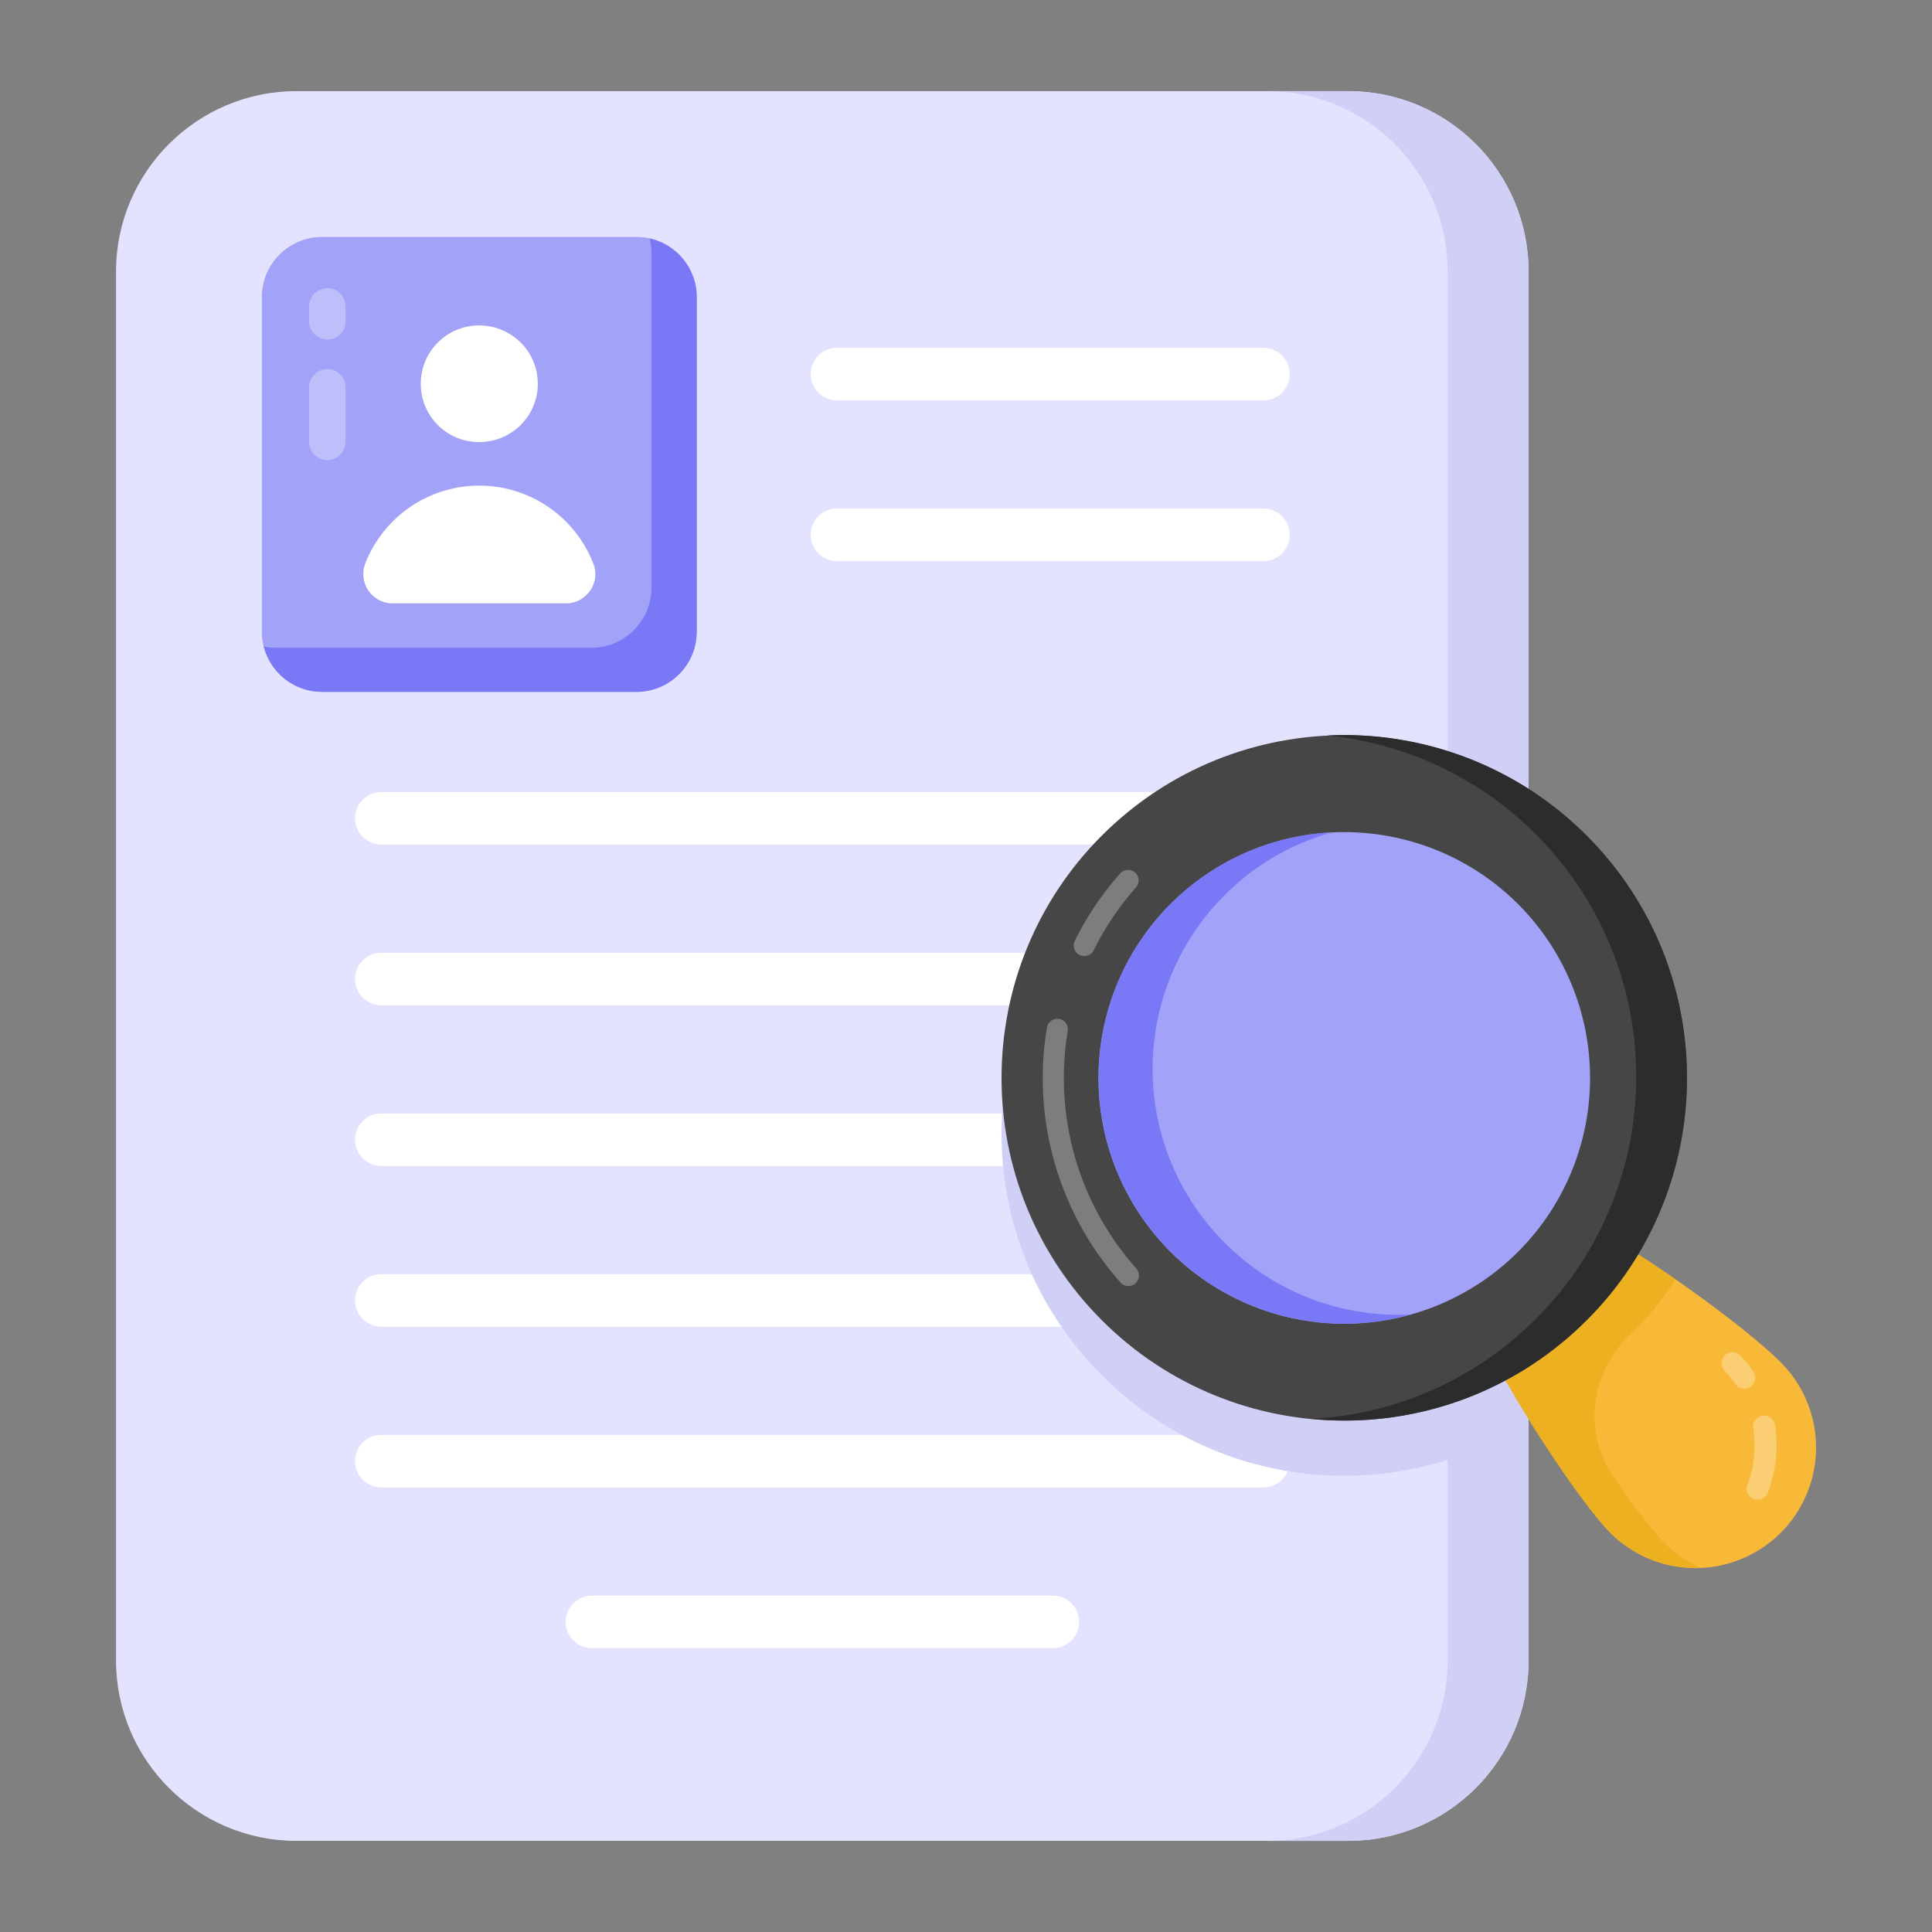 <?xml version="1.0" standalone="no"?><!DOCTYPE svg PUBLIC "-//W3C//DTD SVG 1.1//EN" "http://www.w3.org/Graphics/SVG/1.1/DTD/svg11.dtd"><svg class="icon" width="200px" height="200.00px" viewBox="0 0 1024 1024" version="1.1" xmlns="http://www.w3.org/2000/svg"><rect x="0" y="0" width="1024" height="1024" fill="#808080" stroke="none"/><path d="M810.177 143.94v736.121c0 52.746-42.699 95.638-95.638 95.638H157.136c-52.746 0-95.638-42.892-95.638-95.638V143.94c0-52.746 42.892-95.638 95.638-95.638h557.404c52.939 0 95.638 42.892 95.638 95.638z" fill="#E4E3FF" /><path d="M810.177 143.94v736.121c0 52.746-42.699 95.638-95.638 95.638h-42.892c52.746 0 95.638-42.892 95.638-95.638V143.94c0-52.746-42.892-95.638-95.638-95.638h42.892c52.939 0 95.638 42.892 95.638 95.638z" fill="#D0D0F7" /><path d="M369.278 157.503v177.287c0 17.621-14.297 31.918-31.918 31.918H170.699c-17.64 0-31.918-14.297-31.918-31.918V157.503c0-17.621 14.297-31.918 31.918-31.918h166.661c17.621 0 31.918 14.297 31.918 31.918z" fill="#A2A2F9" /><path d="M173.5 243.867a9.66 9.66 0 0 1-9.66-9.66v-28.923a9.66 9.66 0 1 1 19.321 0v28.923a9.66 9.66 0 0 1-9.66 9.66zM173.5 179.992a9.66 9.66 0 0 1-9.66-9.66v-7.941a9.66 9.66 0 1 1 19.321 0v7.922a9.66 9.66 0 0 1-9.66 9.66z" fill="#FFFFFF" opacity=".3" /><path d="M369.278 157.464v177.365c0 17.582-14.297 31.879-31.879 31.879h-166.738c-14.877 0-27.435-10.24-30.913-24.151 2.125 0.58 4.637 0.773 6.955 0.773h166.738c17.582 0 31.879-14.297 31.879-32.072V134.086c0-2.705-0.386-5.217-0.966-7.728 14.297 3.285 24.924 15.843 24.924 31.106z" fill="#7979F7" /><path d="M202.095 618.013h467.562a13.911 13.911 0 0 0 0-27.822h-467.562a13.911 13.911 0 0 0 0 27.822zM202.095 532.828h467.562a13.911 13.911 0 0 0 0-27.822h-467.562a13.911 13.911 0 0 0 0 27.822zM313.75 873.549h244.272a13.911 13.911 0 0 0 0-27.822H313.75a13.911 13.911 0 0 0 0 27.822zM202.095 788.364h467.562a13.911 13.911 0 0 0 0-27.822h-467.562a13.911 13.911 0 0 0 0 27.822zM202.095 447.643h467.562a13.911 13.911 0 0 0 0-27.822h-467.562a13.911 13.911 0 0 0 0 27.822zM443.605 297.385h226.053a13.911 13.911 0 0 0 0-27.822h-226.053a13.911 13.911 0 0 0 0 27.822zM443.605 212.2h226.053a13.911 13.911 0 0 0 0-27.822h-226.053a13.911 13.911 0 0 0 0 27.822zM202.095 703.179h467.562a13.911 13.911 0 0 0 0-27.822h-467.562a13.911 13.911 0 0 0 0 27.822z" fill="#FFFFFF" /><path d="M810.177 447.469v306.234c-71.873 45.983-168.477 36.13-229.337-28.015-69.168-72.646-66.27-187.605 6.569-256.773 61.826-58.735 153.986-65.304 222.768-21.446z" fill="#D0D0F7" /><path d="M944.978 723.234a63.874 63.874 0 0 1-92.624 87.987c-11.322-11.921-35.743-46.563-56.185-82.751a144.867 144.867 0 0 0 69.014-65.575c35.086 22.258 68.453 48.398 79.795 60.339z" fill="#F9B938" /><path d="M922.431 718.442c2.512 2.666 4.869 5.506 6.878 8.405a5.835 5.835 0 0 1-0.773 7.496l-0.638 0.618a5.931 5.931 0 0 1-8.192-1.468 59.315 59.315 0 0 0-5.642-6.975 5.854 5.854 0 0 1 0.213-8.211 5.796 5.796 0 0 1 8.153 0.135zM934.023 750.36a5.97 5.97 0 0 1 6.704 4.83 70.463 70.463 0 0 1-3.632 35.782 5.545 5.545 0 0 1-1.449 2.241 5.835 5.835 0 0 1-9.467-6.318c3.613-9.467 4.637-19.804 2.995-29.831a5.951 5.951 0 0 1 4.83-6.704z" fill="#FFFFFF" opacity=".3" /><path d="M887.982 678.081a145.35 145.35 0 0 1-23.649 28.904c-21.04 19.842-25.581 51.644-9.274 75.544 10.51 15.399 19.881 27.667 25.755 33.85 6.086 6.414 13.119 11.206 20.75 14.568-17.794 0.869-35.975-5.796-49.21-19.707-11.322-11.94-35.743-46.563-56.185-82.77a144.867 144.867 0 0 0 69.014-65.575c7.767 4.927 15.495 10.047 22.798 15.186z" fill="#ECB021" /><path d="M844.162 446.136c69.11 72.743 66.193 187.798-6.492 256.85-72.743 69.13-187.798 66.193-256.908-6.55-69.052-72.665-66.135-187.72 6.608-256.85 72.685-69.052 187.72-66.116 256.792 6.569z" fill="#474646" /><path d="M844.124 446.155c69.13 72.743 66.193 187.74-6.472 256.773a180.881 180.881 0 0 1-142.742 49.075 180.958 180.958 0 0 0 115.847-49.751c72.665-69.052 75.602-184.03 6.472-256.773a181.808 181.808 0 0 0-113.567-55.682 181.403 181.403 0 0 1 140.462 56.359z" fill="#2D2C2C" /><path d="M601.938 680.091l-0.135 0.135a5.603 5.603 0 0 1-7.922-0.464 162.893 162.893 0 0 1-38.931-135.438 5.603 5.603 0 0 1 11.032 1.835 151.726 151.726 0 0 0 36.284 126.165 5.603 5.603 0 0 1-0.328 7.767zM578.502 505.238a5.603 5.603 0 0 1-8.868-6.53c6.395-12.906 14.491-24.924 24.093-35.763a5.584 5.584 0 1 1 8.366 7.419 151.784 151.784 0 0 0-22.412 33.309 5.603 5.603 0 0 1-1.159 1.584z" fill="#FFFFFF" opacity=".3" /><path d="M806.912 481.55a130.338 130.338 0 0 1-4.637 184.204 130.338 130.338 0 0 1-184.262-4.714 130.338 130.338 0 0 1 4.753-184.185 130.318 130.318 0 0 1 184.146 4.695z" fill="#A2A2F9" /><path d="M646.782 656.307a129.971 129.971 0 0 0 101.106 40.4 130.318 130.318 0 0 1-125.102-219.87 129.352 129.352 0 0 1 83.079-35.647 130.222 130.222 0 0 0-59.083 215.117z" fill="#7979F7" /><path d="M299.955 319.797c10.82 0 18.471-10.916 14.549-21.002a64.86 64.86 0 0 0-120.948 0 15.534 15.534 0 0 0 14.549 21.002zM285.039 203.409c0 17.195-13.911 30.913-31.106 30.913-17.002 0-30.913-13.718-30.913-30.913 0-17.195 13.911-30.913 30.913-30.913 17.195 0 31.106 13.718 31.106 30.913z" fill="#FFFFFF" /></svg>